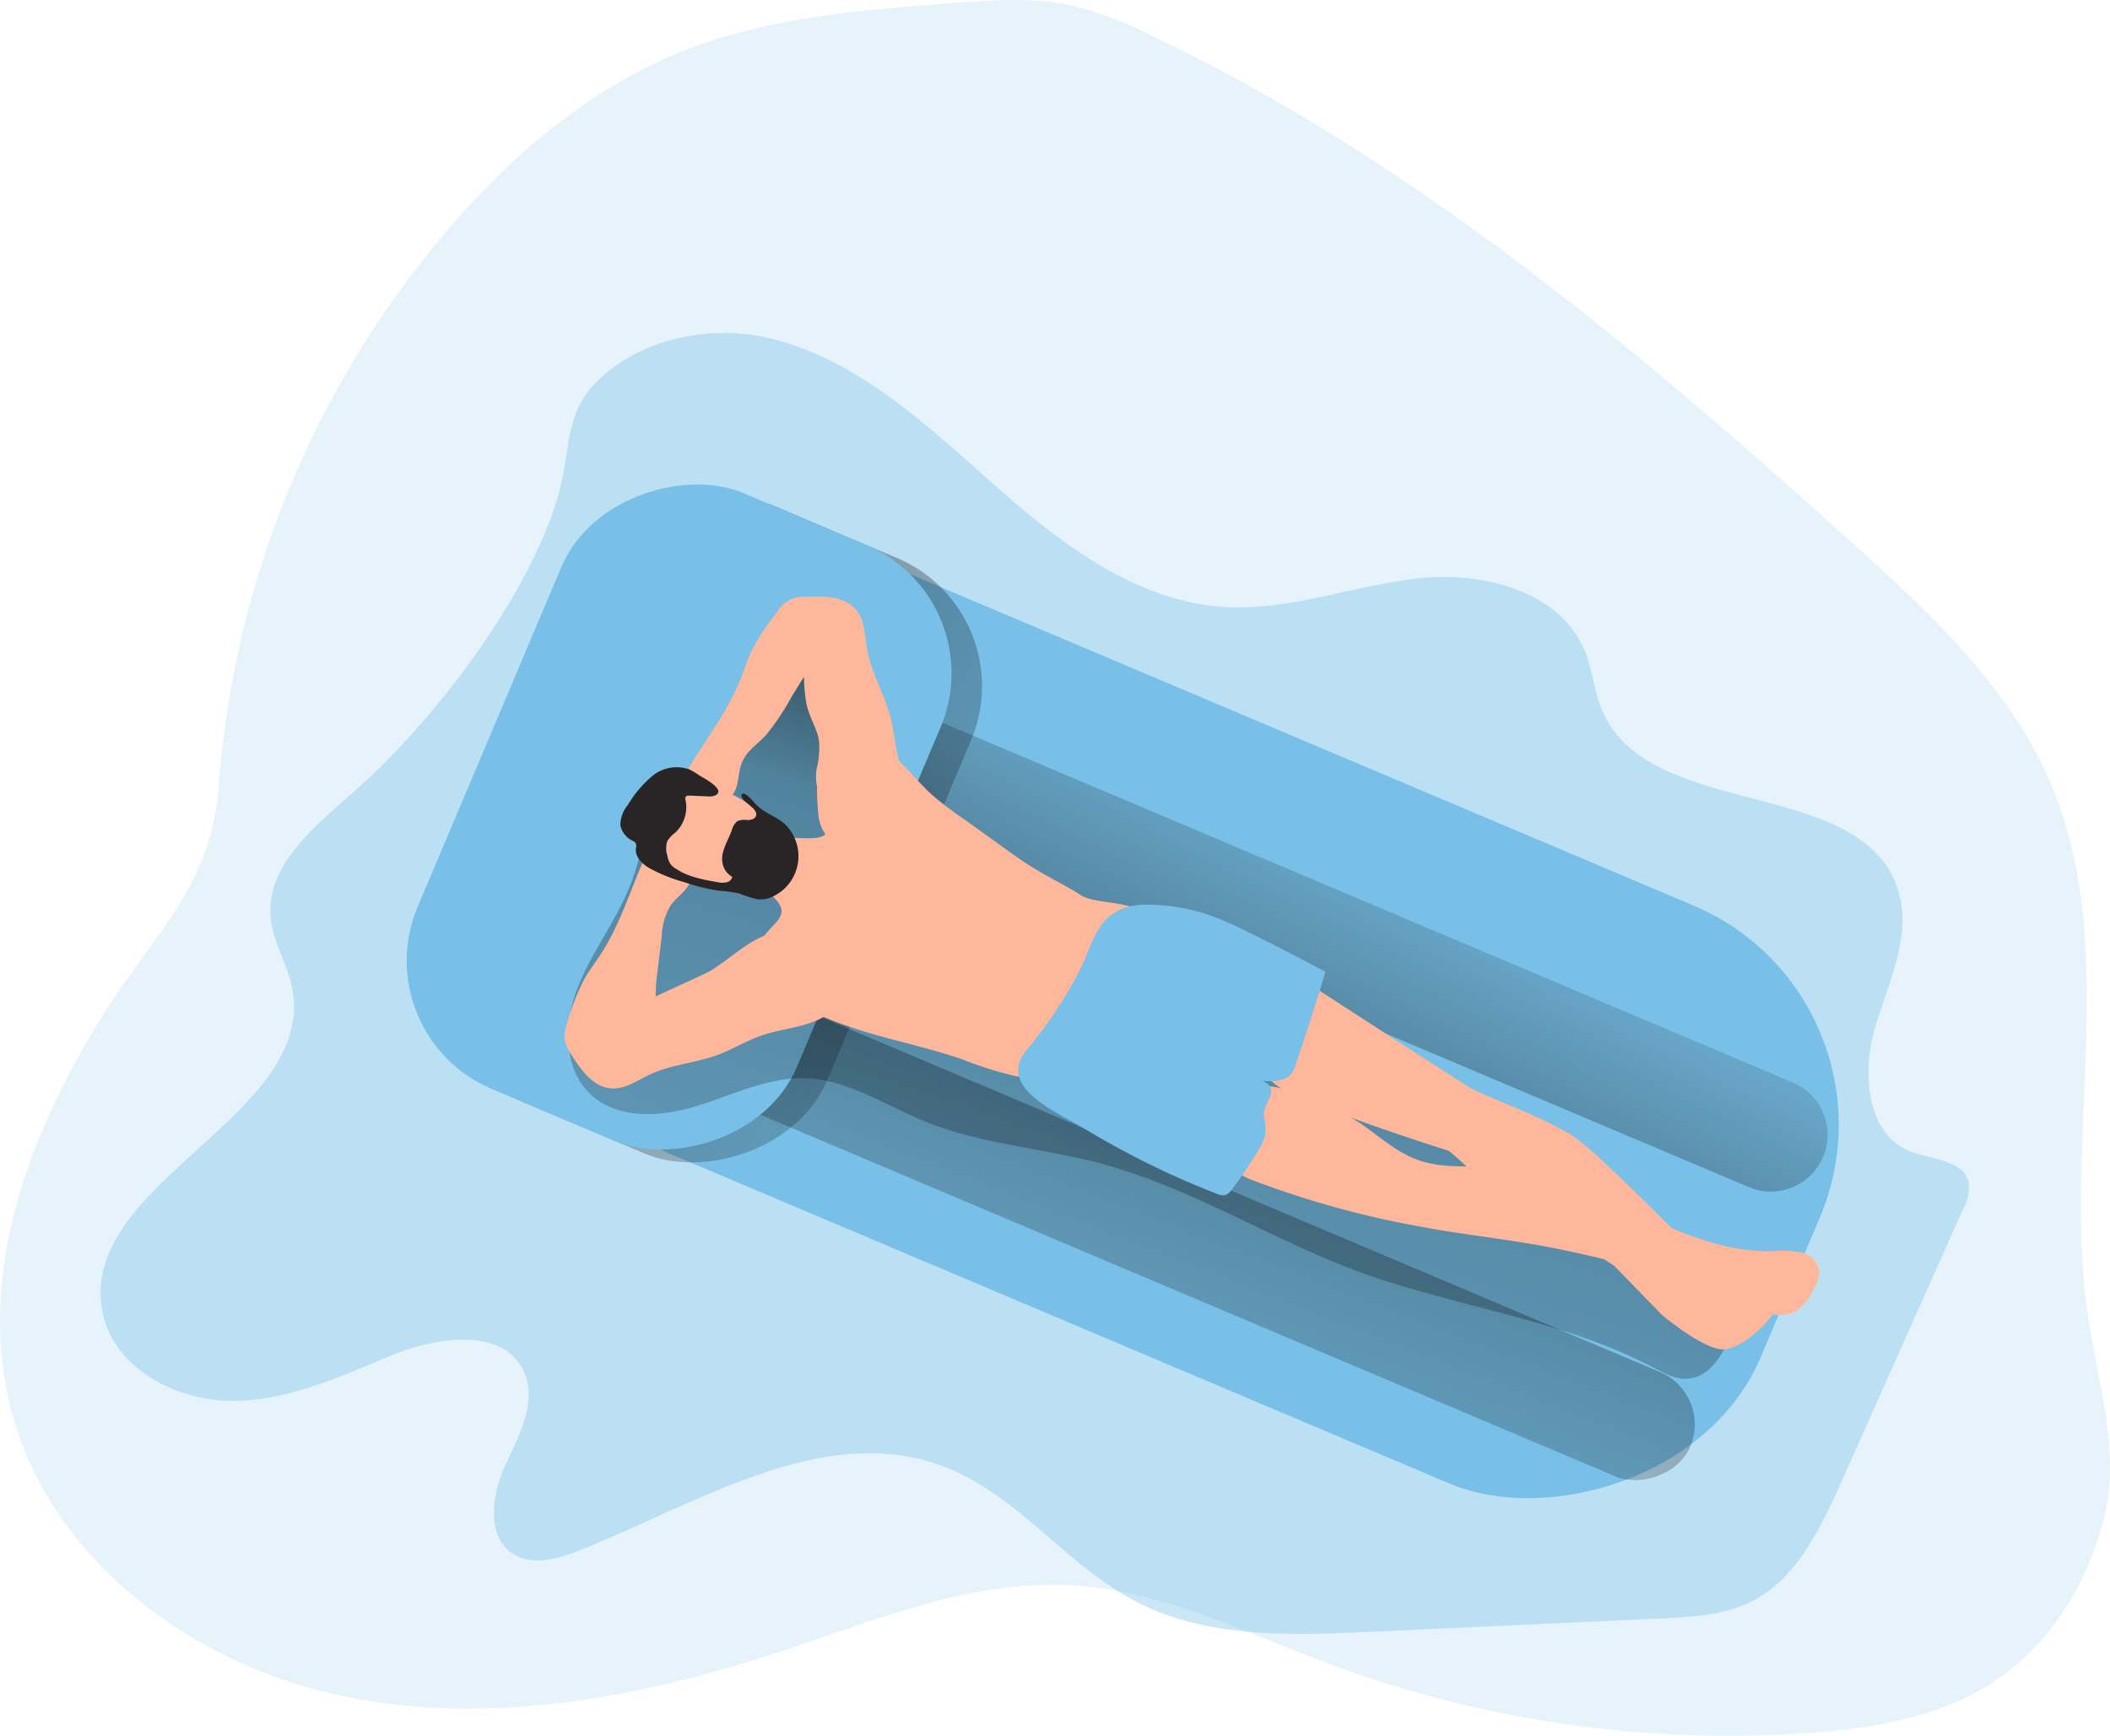 <svg id="Layer_1" data-name="Layer 1" xmlns="http://www.w3.org/2000/svg" xmlns:xlink="http://www.w3.org/1999/xlink" viewBox="0 0 338.04 278.11"><defs><linearGradient id="linear-gradient" x1="216.2" y1="188.99" x2="168.89" y2="67.92" gradientTransform="matrix(0.39, 0.92, 0.92, -0.39, -7.58, 86.59)" gradientUnits="userSpaceOnUse"><stop offset="0.01"/><stop offset="0.13" stop-opacity="0.69"/><stop offset="0.25" stop-opacity="0.32"/><stop offset="1" stop-opacity="0"/></linearGradient><linearGradient id="linear-gradient-2" x1="203.17" y1="155.95" x2="234.14" y2="217.33" gradientTransform="matrix(1, 0, 0, -1, -0.01, 351.99)" xlink:href="#linear-gradient"/><linearGradient id="linear-gradient-3" x1="93.66" y1="225.92" x2="235.94" y2="127.18" gradientTransform="matrix(0.39, 0.92, 0.92, -0.39, -96.95, 106.37)" xlink:href="#linear-gradient"/><linearGradient id="linear-gradient-4" x1="240.74" y1="244.92" x2="158.53" y2="-12.43" gradientTransform="matrix(1, 0, 0, -1, 0, 352)" xlink:href="#linear-gradient"/></defs><title>7</title><path d="M358.81,240.48c-.51-2.66-1-5.3-1.34-7.89-3.64-27.91,5.23-57.73-5.65-83.69-6.48-15.46-19.16-27.34-31.61-38.57C285.57,79.09,249.4,48.58,207.26,28.6a58.54,58.54,0,0,0-12.47-4.66c-6.06-1.31-12.35-.86-18.53-.4-15,1.11-30.39,2.29-44.37,8S106,47.21,96.06,58.54a154.58,154.58,0,0,0-37.85,90.33C57,165.24,47.81,172.6,39.58,185.82,27.25,205.63,19,228.5,25.33,250.42c6.7,23.13,29,39.4,52.55,44.37s48.18.26,71-7.33c14.94-5,30-11.24,45.73-10.4,14.6.77,28.07,7.6,41.77,12.71a183.48,183.48,0,0,0,76.1,11c10.31-.71,20.9-2.42,29.63-7.95,9.36-5.93,15.37-15.85,18.09-26.43C362.4,258.05,360.48,249.13,358.81,240.48Z" transform="translate(-23.15 -23.08)" fill="#78c0e7" opacity="0.18" style="isolation:isolate"/><path d="M80.54,149.3c-6.56,5.88-15,12.32-14,21.08.41,3.74,2.59,7.06,3.37,10.75,4.36,20.79-34.61,31.45-30.32,52.26,1.8,8.75,11.42,14,20.36,14.13s17.38-3.72,25.63-7.17c7.48-3.13,18.44-4.74,21.61,2.72,2,4.78-.9,10-3.08,14.76S101,269.19,105.31,272c3.09,2,7.18.88,10.61-.49,19.16-7.62,39.41-20.83,58.64-13.38,11.7,4.53,19.5,15.82,30.64,21.58,11.29,5.85,24.68,5.41,37.39,4.82l46.6-2.14c5.05-.23,10.28-.51,14.78-2.83,7-3.63,10.75-11.4,14-18.64l19.7-44.16a7.1,7.1,0,0,0,.9-4.18c-.76-3.69-5.93-3.66-9.43-5.05-7-2.78-7.71-12.54-5.59-19.77s5.92-14.7,3.73-21.91c-5.62-18.58-39.91-11.09-47.46-29-1.26-3-1.51-6.35-2.73-9.37-3.93-9.72-16.38-12.87-26.81-11.72s-20.57,5.22-31,4.56c-14.4-.9-26.63-10.49-37.42-20.07s-21.94-20-36-23.1c-7.77-1.73-16.94-.32-23.58,4.2-9.51,6.48-7.08,12.4-9.91,21.81C107.61,118.82,93,138.17,80.54,149.3Z" transform="translate(-23.15 -23.08)" fill="#78c0e7" opacity="0.38" style="isolation:isolate"/><rect x="162.21" y="82.17" width="100.52" height="211.75" rx="38.11" transform="translate(-66.64 287.39) rotate(-67.07)" fill="#78c0e7"/><rect x="187.34" y="107.7" width="18.18" height="211.75" rx="9.09" transform="translate(-99.94 288.2) rotate(-67.07)" fill="url(#linear-gradient)"/><path d="M132.13,121.11,310.4,196.53a9.09,9.09,0,0,1,4.83,11.91h0a9.09,9.09,0,0,1-11.91,4.83L125,137.85a9.09,9.09,0,0,1-4.83-11.91h0A9.1,9.1,0,0,1,132.13,121.11Z" transform="translate(-23.15 -23.08)" fill="url(#linear-gradient-2)"/><rect x="85.01" y="123.06" width="103.63" height="65.96" rx="22.28" transform="translate(-83.33 198.18) rotate(-67.07)" fill="url(#linear-gradient-3)"/><rect x="80.13" y="121" width="103.63" height="65.96" rx="22.28" transform="translate(-84.42 192.43) rotate(-67.07)" fill="#78c0e7"/><path d="M130.87,148.94a12.23,12.23,0,0,0-3.37,3,11.85,11.85,0,0,0-1.28,4.91,34.29,34.29,0,0,1-2.49,9c-2.35,5.47-6.09,10.28-8.18,15.86s-2.12,12.6,2.21,16.69,11.34,3.65,17.08,1.87,11.35-4.63,17.36-4.43c6.82.23,12.8,4.33,19.12,6.91,9,3.67,18.94,4.26,28.33,6.79,14.28,3.84,27,12,40.83,17.16,15.63,5.79,32.72,7.68,47.46,15.44,1.79.94,3.67,2,5.68,1.83,3.63-.29,5.7-4.19,7.08-7.57.77-1.88,1.56-3.91,1.1-5.89-.51-2.21-2.43-3.78-4.23-5.16-15.18-11.62-30.72-23.06-48.09-31-7.54-3.46-15.36-6.25-23.17-9-6-2.13-12-4.26-18-6.27-9.26-3.09-18.61-5.89-27.75-9.29-4.21-1.57-8.49-3.35-11.64-6.55-4.67-4.76-6-11.74-8-18.1a73.27,73.27,0,0,0-11.26-21.85c-5.43,2.86-5.9,7.64-8.08,12.65A33.17,33.17,0,0,1,130.87,148.94Z" transform="translate(-23.15 -23.08)" fill="url(#linear-gradient-4)"/><path d="M232.74,180.64s24.4,15.83,26.09,16.83,12,4.75,16.52,7.76,20.84,20.27,22.71,21.21,9.78,4.32,9.76,5.82S302,240,298.44,239.2s-9-5.42-9-5.42l-7.7-7.91s-22-14.39-23.65-15.92-2.81-2.47-2.81-2.47-26.1-8.22-28.35-11.15S232.74,180.64,232.74,180.64Z" transform="translate(-23.15 -23.08)" fill="#ffb79c"/><path d="M250.51,219.57c5.56,1.07,11.19,1.7,16.78,2.62A161.84,161.84,0,0,1,303,232.36c2.51,1,5.43,2.12,7.8.81,1.51-.82,2.38-2.43,3.15-4a5.19,5.19,0,0,0,.7-2.16,3.68,3.68,0,0,0-2.83-3.24,14.75,14.75,0,0,0-4.59-.23c-15.43.39-28.53-12.42-43.94-13.47-4.38-.3-8.94.35-13.06-1.18C246.75,207.66,244,205,241,203a47.32,47.32,0,0,0-7.63-3.91c-4-1.69-8.82-3.15-12.43-.75-5.83,3.89-2.8,11.54,2.45,13.66A149.93,149.93,0,0,0,250.51,219.57Z" transform="translate(-23.15 -23.08)" fill="#ffb79c"/><path d="M146.42,180.67c4.2,3.71,9.5,5.94,14.86,7.58s10.87,2.76,16.16,4.6a59,59,0,0,0,8,2.55,12,12,0,0,0,8.15-1,15.37,15.37,0,0,0,3.87-3.5,91.8,91.8,0,0,0,6.64-8.71,9.36,9.36,0,0,0,1.61-3.33c.54-2.85,2.15-7.61.09-9.66-1.79-1.76-7.34-1.31-9.45-2.68s-4.68-2.6-7-4c-2-1.17-3.86-2.52-5.73-3.87l-6.09-4.37A51,51,0,0,1,172,150c-2.55-2.42-4.65-5.4-7.68-7.17s-7.56-1.81-9.5,1.13a7.26,7.26,0,0,0-.73,5.34c.35,1.81,1.07,3.53,1.52,5.32,1.67,6.58-12-2.19-10.67,8.55.47,3.74,5.55,4.56,2.39,7.88S142.26,177,146.42,180.67Z" transform="translate(-23.15 -23.08)" fill="#ffb79c"/><path d="M128.2,182.76a28.43,28.43,0,0,1,.26-3.8l.71-5.93a10.34,10.34,0,0,1,1.38-4.82c1-1.49,2.89-2.49,3.31-4.26s-1-3.75-2.59-4.85a3.58,3.58,0,0,0-2-.79c-1.61,0-2.63,1.7-3.26,3.18-2.07,4.82-3.66,9.88-6.49,14.28-.92,1.44-2,2.79-2.8,4.28a34.56,34.56,0,0,0-2.69,6.89,6.32,6.32,0,0,0-.43,2.58,6.48,6.48,0,0,0,1.14,2.62c1.53,2.43,3.49,5.13,6.36,5.32,2.23.15,4.2-1.3,6.23-2.25,3.4-1.59,7.29-1.81,10.82-3.12,2.37-.89,4.55-2.25,6.94-3.08,3.34-1.16,7.08-1.27,10.13-3.06,1.92-1.13,3.57-3.32,2.94-5.46-.8-2.7-4.62-5.41-6.95-6.76a6.44,6.44,0,0,0-6.68-.24c-2.71,1.41-5,3.58-7.62,5.17C136.12,179.13,128.2,182.66,128.2,182.76Z" transform="translate(-23.15 -23.08)" fill="#ffb79c"/><path d="M152.24,135.17a29.76,29.76,0,0,1-.29-3.65L150,134.66a39.68,39.68,0,0,1-4.17,6.24c-1.38,1.49-3.15,2.51-3.89,4.55-.62,1.71-.37,3.79-1.57,5.16s-3.63,1.37-5.46.69a3.74,3.74,0,0,1-1.82-1.2c-.92-1.33-.13-3.13.72-4.51,2.74-4.46,5.95-8.68,7.91-13.54.64-1.58,1.15-3.22,1.88-4.76a35.59,35.59,0,0,1,4.07-6.17,4.82,4.82,0,0,1,4.66-2.42c2.87-.15,6.21-.11,8,2.13,1.41,1.73,1.36,4.18,1.75,6.38.67,3.7,2.73,7,3.7,10.64.65,2.44.79,5,1.49,7.44,1,3.4,3,6.51,3.35,10,.19,2.22-.65,4.83-2.76,5.55-2.66.91-7.09-.65-9.53-1.77a6.42,6.42,0,0,1-4.05-5.32,41.18,41.18,0,0,1-.12-7.53c.08-2,.59-3.67-.1-5.68-.47-1.39-1.17-2.69-1.57-4.1A11,11,0,0,1,152.24,135.17Z" transform="translate(-23.15 -23.08)" fill="#ffb79c"/><path d="M138.47,150.49a5.6,5.6,0,0,1,1.73-.13,3.9,3.9,0,0,1,1.1.44,20.86,20.86,0,0,1,6.33,5.38,4.67,4.67,0,0,1,.8,1.34,3.72,3.72,0,0,1-.31,2.58c-1.3,2.84-4.43,4.54-7.54,4.8a18.56,18.56,0,0,1-9.05-2,8.48,8.48,0,0,1-2.91-1.88c-1.63-1.8-1.62-4.66-.55-6.84.79-1.62,2.62-4.09,4.42-4.7.83-.28,1.57.21,2.34.51A7.19,7.19,0,0,0,138.47,150.49Z" transform="translate(-23.15 -23.08)" fill="#ffb79c"/><path d="M149.3,155.55a7.14,7.14,0,0,1-.67,10.08,7.49,7.49,0,0,1-1.17.83,4.87,4.87,0,0,1-3,.7,18.82,18.82,0,0,1-2.84-.92,20.46,20.46,0,0,0-3.3-.45,32,32,0,0,1-5.54-1.37,26.37,26.37,0,0,1-5.55-2.22c-1.2-.7-2.41-1.88-2.19-3.25a1.31,1.31,0,0,0,0-.68,1.08,1.08,0,0,0-.56-.49,3.5,3.5,0,0,1-1.94-2.51,5,5,0,0,1,1.18-3.19,17.93,17.93,0,0,1,4-4.72,6.09,6.09,0,0,1,5.88-1,9.65,9.65,0,0,1,1.38.82c.67.46,4.5,2.32,2.84,3.3a2.3,2.3,0,0,1-1.32.19l-2.84-.12c-.27,0-.62,0-.7.29a.62.62,0,0,0,0,.33,5.61,5.61,0,0,1-1.6,5.29,5.22,5.22,0,0,0-1.29,1.36,3.64,3.64,0,0,0,0,2.35,3.39,3.39,0,0,0,.44,1.26,2.52,2.52,0,0,0,.82.77c2,1.38,4.49,1.82,6.89,2.24a3.31,3.31,0,0,0,1.33,0,1.13,1.13,0,0,0,.91-.87,3.15,3.15,0,0,1-1.51-2c-.48-1.87.78-3.67,1.45-5.48a2.63,2.63,0,0,1,.89-1.45,3.08,3.08,0,0,1,1.62-.17c.55,0,1.21-.17,1.37-.7s-.31-1.06-.75-1.43l-1.08-.93c-.71-.61-.72-1.68.33-.93.8.56,1.3,1.44,2.06,2C146.37,153.71,148.06,154.13,149.3,155.55Z" transform="translate(-23.15 -23.08)" fill="#292526"/><path d="M187.69,191.22c-5.11,6.05,4.9,10.08,9.11,12.64a136.6,136.6,0,0,0,21.33,10.5,2.25,2.25,0,0,0,1.25.22,2.19,2.19,0,0,0,1.18-1,72.66,72.66,0,0,0,4.21-6.25,6.74,6.74,0,0,0,1.14-2.83,18.57,18.57,0,0,0-.28-2.79c-.12-2,2.86-4-.21-5.47,1.67.14,3.66.15,4.66-1.19a4.87,4.87,0,0,0,.63-1.37q2.55-7.4,4.78-14.89-6.17-3.33-12.46-6.42a57.7,57.7,0,0,0-5.75-2.54,30.75,30.75,0,0,0-10.05-1.8,11.45,11.45,0,0,0-3.86.49c-4.63,1.6-5.22,6-7.24,10A67.88,67.88,0,0,1,187.69,191.22Z" transform="translate(-23.15 -23.08)" fill="#78c0e7"/></svg>